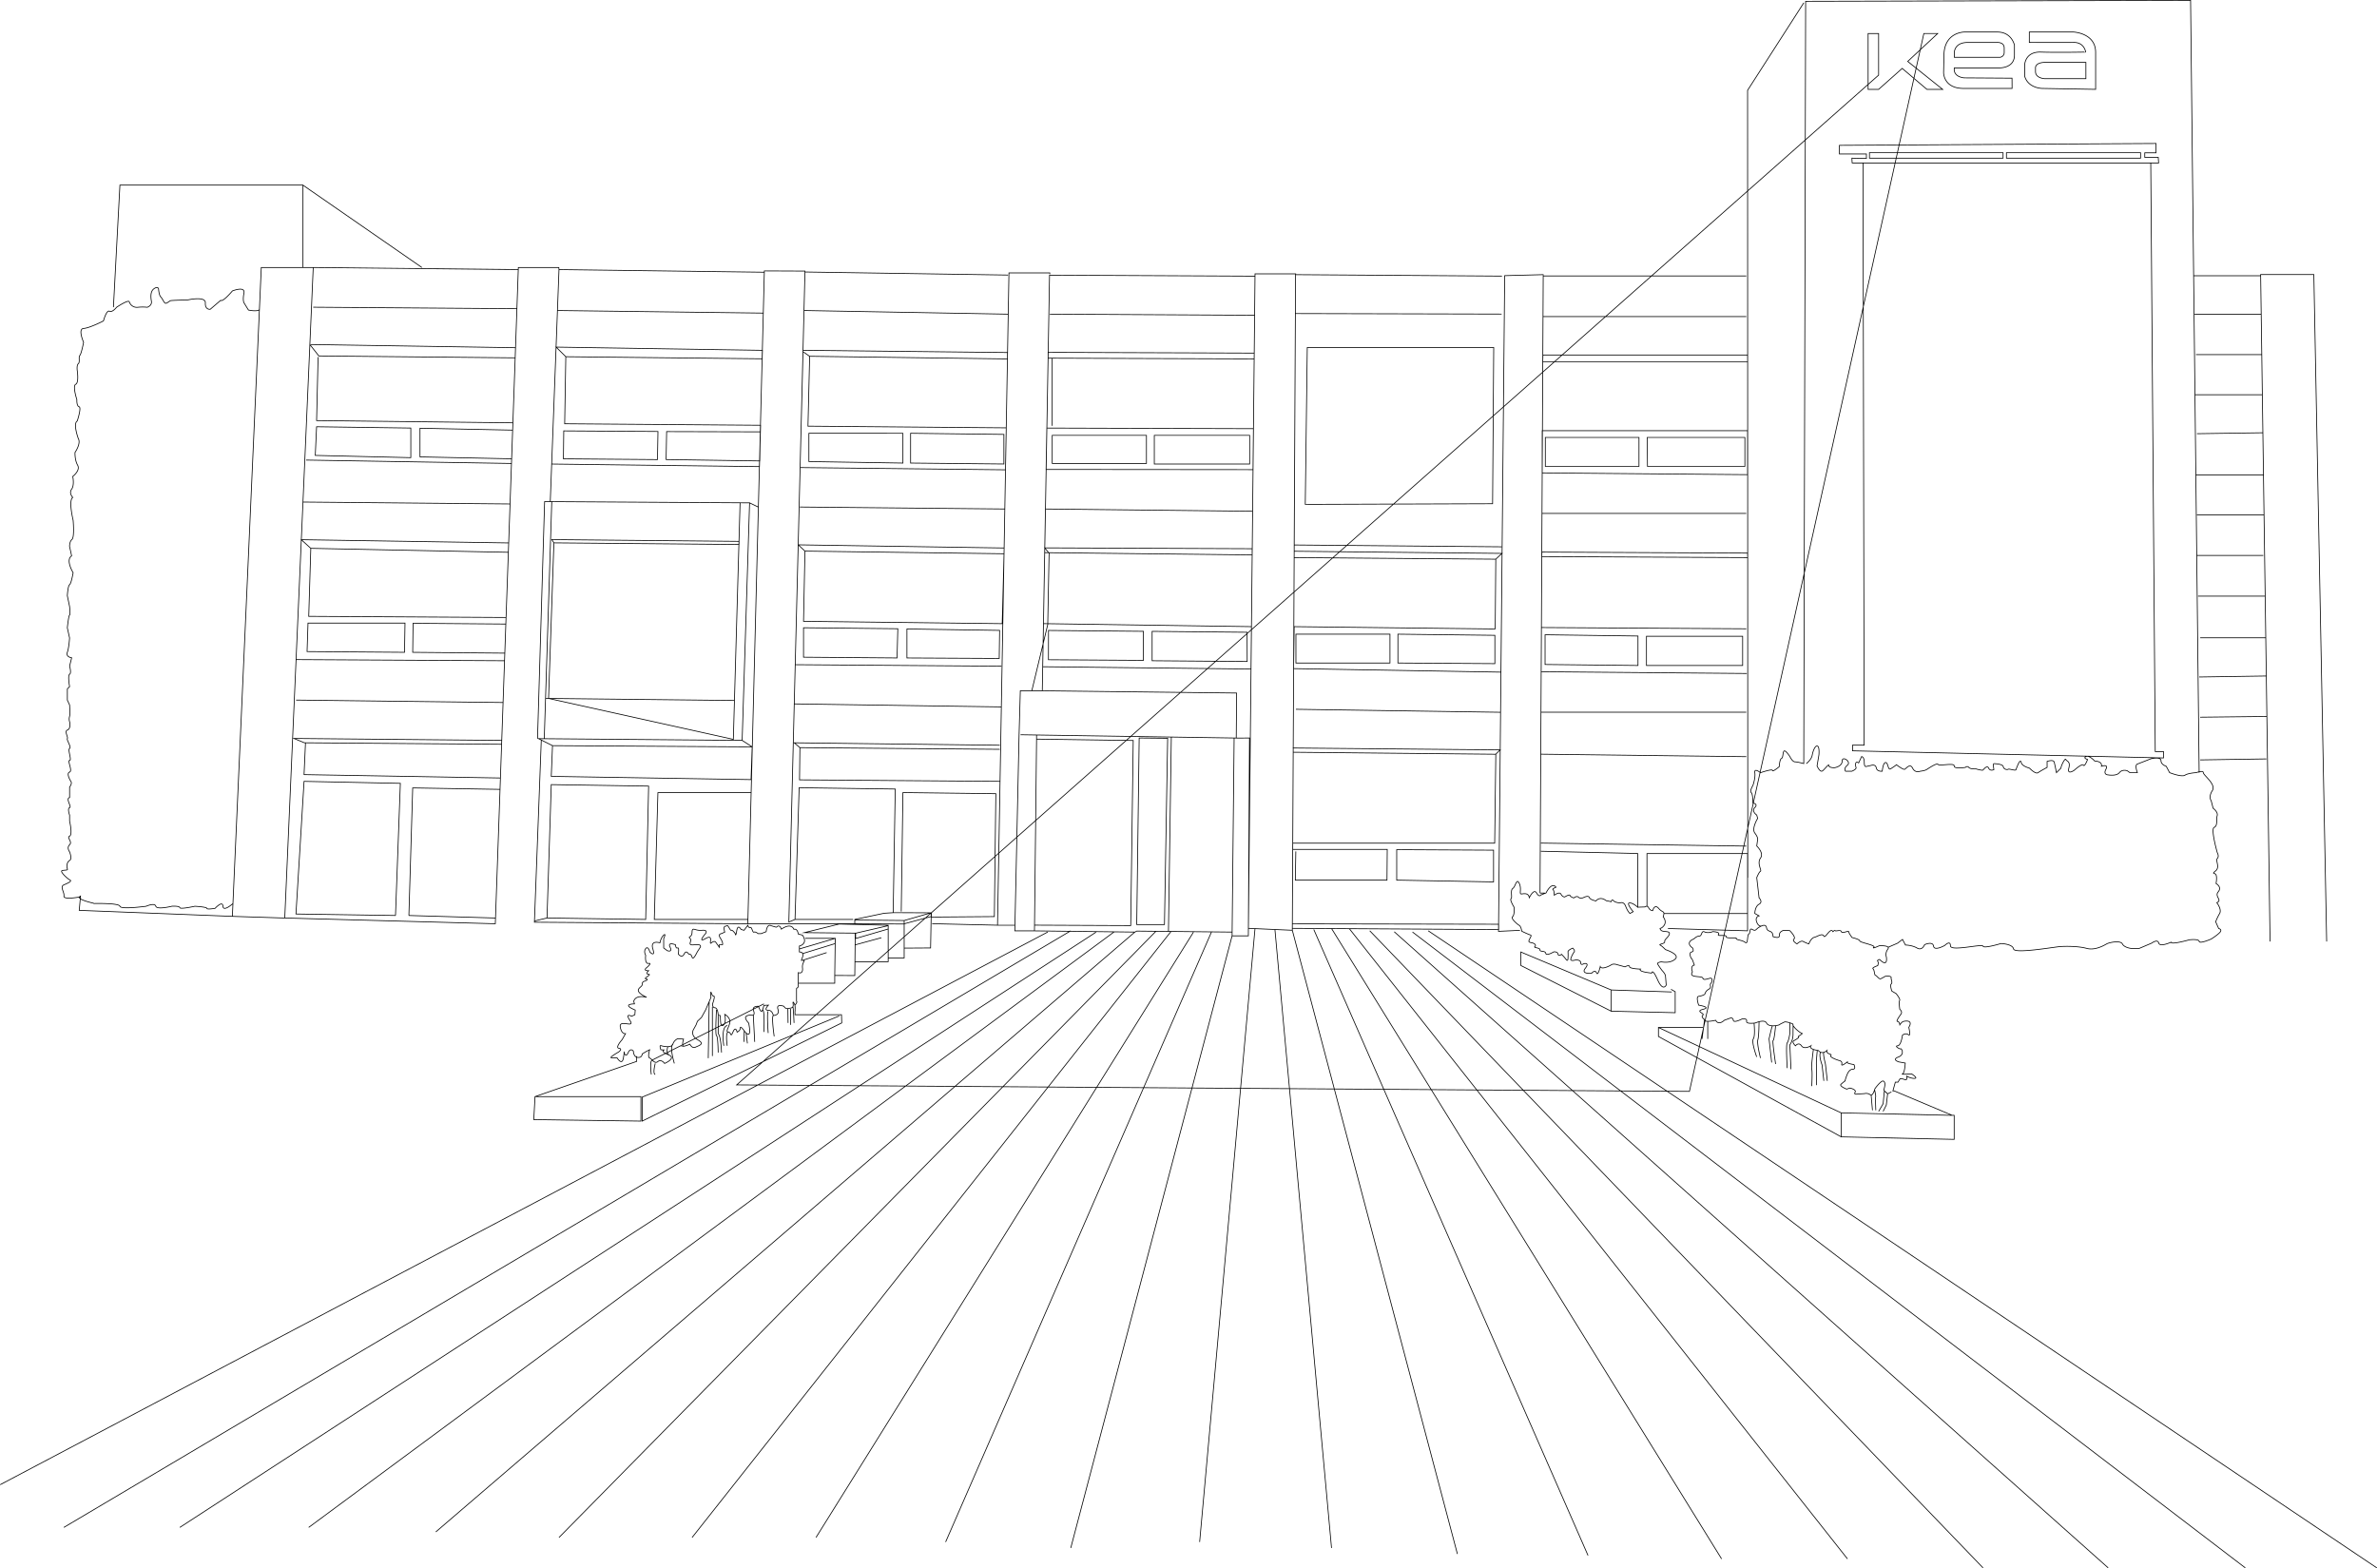 <svg id="Layer_3" data-name="Layer 3" xmlns="http://www.w3.org/2000/svg" viewBox="0 0 3172.33 2092.7"><defs><style>.cls-1{fill:none;stroke:#000;stroke-miterlimit:10;}</style></defs><title>kea-camp6</title><path class="cls-1" d="M2981.37,1336.44l-12.56-890h71l17.1,890m-80.43-243.65-88.33,1.34m0-57,89-1m-.76-54-89.56,1.34m88.84-52.34h-87.5m86.72-55.59h-89.56m87-54.24h-88.25m89.28-54.24h-89.53m88.77-53.26h-90m89.23-56.25-88,1.25m87.26-52h-90.51m89.76-53.5h-87.76m87-53.74h-89m88.25-51.5h-89.75m-520-364.25-75,116.75.25,1050.75m-273-803.66v-1.09l-51.42,1.34-8.25,875,28.67-1.34m302-873.25h-271l-4.25,823.5m275.25-769.33H2011m271.28,262.67H2009.68m272.63,265.33h-274m274,59.33-274-3.33m274,122.67-274-4m164.15,94h111.6v-80H2149.81v70.46m-136.33-17.8h-6.42m175.75,132-80.66-2.66v28.33l85.32,2v-28l-5.53-3.23m-79.79.9-120.67-50.67v18l120.67,61ZM2283,978.79l-274.69-2.35m274-57.31-273.42-1.67m4.92,9.67v39.66l124,1.34V928.79Zm135.34,41h128.33v-39H2149.15ZM2009.38,822.79l274.83,1.34-.15-6-274.38-1.34Zm.58-111.67,274.1,2.34V654.79H2010Zm129.19-47.33h-125v38.67h125V663.79Zm11.33,38.67h130V663.79H2150.15ZM2010.65,562.79h273.5l-.09-9H2011ZM1680.81,447l.17-1.52h-54.25l-8.86,873.39,58.62,2.59,4.07-821,.25-53.89,275.48,1.92m-.47,50.68-275.25-.69L1679,805.79m17.45-262-2.67,209.34,250-.88,1.5-208.46Zm250.83,375.59.75-93.12-269-2.13m268.28,95.25L1679,916.28l-.82,56L1954.9,977l.55-57.49m-274.14,6.83v38.5h125.5v-38.5Zm136.11,0v38.47l129.39.85V927.86Zm137,104.22-273.09-4m-.16,189.67-.67,38.33h122.33l.34-41H1677.06v-8.33h269.5l1.5-118.67-270.39-2.67m138.14,170.67,129.25,2.37v-42.36l-129.25-.68Zm-139.31,60.67v3.67l275.36,1.62v-7.09l-274.8-.54m-50.37-864.32-274.21-1.34-9.67,554.66h-29.33l-1.67,59-5.66,261.34h22.66l137.61,1.66,2.39-1.33,127.34,1.33v5h21.66l1.53-264-17.69.13.5-60.13-259.34-3m253.34,322,2.66-259-285-4.33m18.59,254.08,128.41.59,3.34-247-129-1.85-2.81,255.89m2.81-255.89v-5.82m266.69,4.33h-3m-130,249h37l4.25-248.62-38-.38ZM1515,1063.52l-3.82,259.38m-182.34-321.11,21.51-89.43-6-.08-1,57.49,278,3.06.58-56.55-271.64-3.92m.83,9-.09,39.1,126.75.83V922.54Zm138.28,40.43,126.87,1-.15-39-126.72-1.22ZM1351.91,817.6l271,2.95v-8.26l-276.8-1.14,5.48,6.81m1.2-.35-6.79-.08,1-58.25,276.48,3m.56-55.5.55-54.67-275.71-.84-1,55.25,276.12.26M1492.31,661v38.25h127.25V661Zm-10.5,0H1356.06v37.5h125.75Zm143.85-109.75-275.11-1V558l275,1Zm-272.85-52,273.36,1.5M1352.81,446v-1.75h-54.5l-15.25,870.5h23.09M1143.81,1298l10.75,0,40.25.2-.16,5.67,84.16-.67,2-164-124-1.5-2.25,158.75m128.5,18.25-87.25-2M1286.06,1080l-266.74-2.26-.51,43,267.25,2m-274.28-103.35,276.39,4m0-54.33-275.1-2m11.08-10,124.83,1,1-39-125.82-1.31Zm138-37.67v38.69l123.17.64.5-37.43ZM1291.75,819l-265.69-3.5-1.91,93.66,265.16,3.15Zm0-7.68L1017,807.11m2.27-50.48,273.48,2.65m59.15,58.5-1.8,94.67m5.92-354.4v90.24M1019.59,704l274.12,3,1-56-264.63-2.25,2.25-93.25,264,3.51v-8.51l-272.83-3Zm11.72-45.74V696l125.5,2V658.29Zm135.75,0V698l124.5,1.25v-39.5ZM1024.79,494.42l272.27,4.87m-271-56.25v-1.25l-54.18-.24-22.07,871.24h142.75V1307l39.25-8.25,12-.75,2.75-165-128.25-1.75-5.5,175.75-8.25,3.5,21.5-867.5,271,4.09m-622.91,621L665,1310.72l284.8,2.07m22-869.48-274-3.52L686.15,749.46m338-199.67,8.16,5.75m-6.25,259.93-9-8.36m269,267.43-274.28-3.25,7.54,6.49M1012.81,1307h77.5m857.75-220.58,5.86-5.67-276.86-2.5m278.76-268.5L1679,807.29v8.38l277.26,2.87-8.23,7.72M954.12,1137.79H829.81L825,1307H949.81m5.82-230.26-266.48-1.65-1.67,41,266.64,4.33Zm-138.22,52.35-129.93-2-5.67,178L813.49,1307Zm-152.34,180,16.74-4m7.34-230-18.59-9.32,271.68,2.31,9.91-317-273.54-1.67-9.46,316.33m283-314.66,11.36,5.5m-7.88,320.15-13.39-8.66m-258.43-56,246.67,54.64,9-315.64m-251.33-1.61-8.42,266.53-1.6,50.35m1.68-54.27L932,1014.81m-241-210.35,247,2.18.09-4.17-249.84-2.34Zm-7.12,207.67,7.12-207.67m-2.78-105.17,277.11,3.42,1.54-55.16-261.49-2,1.5-89.5,262.1,2.77.36-11.29-275.35-4.29,12.89,12.81m-2.73,99-.43,37.29,125.5,1,.66-37.5Zm136.61,38.25,125,1.85.69-38.83-125-.34ZM970.48,497.86l-274.73-3.44m-52.29-54.61L369.81,437l-2.26,51.73-35.74,816.36,281,7.66L643.56,437h54l.25,2.75M369.81,490l271.82,2M365.31,539.79l12,15.25,262,2.52.47-13.51-273.24-4.26m9.75,16.75-2,84.75,262,3m-262,5.23-1.75,38.25,127.5,3v-39.5Zm138,2v38.25l122.29,2.53,1.34-38.26Zm122.07,47L360.31,694m-4.2,56,276.37,2.56M346.91,960.26l278.23,1.53m5.52-157.24-276.75-4.3,12.65,11.54,263.66,5.28m-263.66-5.28-2.75,90.75,263.35,1.51-.3,8.76-123.8-1-.49,38.75,122.57,1.09M492.28,911.54l-129.45,0-1.25,38,130.07,1Zm130.9,106-276.27-3.27m11.15,57,263.16,2,.18-5.18-277.34-2.58Zm1.42,0-1.92,42.49,262.08,4.5m-.53,15.19-116.55-1.94-5.08,170.25m115.6,3.34-115.6-3.34m-17.88,0,6.48-176.36-128.52-2.64-10.8,177,132.84,2M369.81,437H300.48L261.9,1302.91l69.91,2.22M514.81,437,356.11,327.13V437m0-109.91H111.81L103.15,490M1552.81,2137.79l73.88-818.55m102.12,826.55-75.53-825.37m23.21,1,220.32,832.35m-516-8,215.34-817m-27.66-4.73-354.68,813.73m-173-6,503.7-807.73M875.44,2131.79,1515,1322.57m-20.6.33L697.81,2131.79m768.61-808-933,800.54m-169.64-6L1438.9,1323.46m-24.46.6L191.76,2118.33m-154.78,0,1343.83-796.16M-48,2061.33l1398.13-737.54m721,832-366-835.37m23.7-1.32,520.56,841.23m168,0L1752.5,1319.24m845.81,853.08-818.42-850.15m32.67,1.29,952.78,848.86m183,0L1836.89,1323.79m21-1.62,1265.94,850.15m-2052-736.53-263,108.34v32l266.32-131-.34-11h-62v-1.67a9.55,9.55,0,0,1,0-3,2.73,2.73,0,0,0,0-1.67,21.16,21.16,0,0,0,0-5,2.37,2.37,0,0,1,1-2.66l1-1.67c1-1.67,0-2.33,0-2.33v-17l2.34-2m0,0v-5h48.66v-10.34l26.75.09.21-18.42h44.38v-5h21.33v-13.17l35.25-.23.75-41.18M807.15,1543.46H665.81l-1.66,30.67,143,2Zm-141.34,0,135.67-47v-7m335.67-131v-43.67l-65.34-1.66-46.5,11.5,67.84.66-.38,38.17m.47-22.56,34.83-9.5m8.78-16-43.2,10v7.08l43.5-12.7m-71.34,62.7.67-50.25h-40.14m-3.86,20.5,43.8-13.45.2-7-47.81,14.1m4.14,15.24,32.17-10.34m103.5-6.16v-36.67l-65.92-.67v5l64.92.34,37-10v-5l-36,10.35m1019.33,10.64,106.25,3.07v-23m125.09,266v32l150.66,3.33v-32.07l-6.69-.08-144-3.18-244-114v12l244,134m-244-146h59.33m-1207.33-59V1378s6.66,2.75,5.66-6.25,6.5-10.08-1.5-10.16l1.5-4.21s3-7-4.14-6.92v-8s12.14-2.5,4.14-14.5l-5.66-1.5s-.84-7.75-5.84-6.25c0,0-3-9.63-16.75-.19,0,0-2.25-7.56-6.5-2.56m0,0-7.25-2.09s-5-3.57-6.5,8l-6.75,2.58h-4s-3.5-3-5.5-2-2.75-7.27-5-6.27-3.25-2.86-3.25-2.86l-5,6.69-4-1.14s-4.25-7.94-5.75,1.69-2,3.87-2,3.87-3.75-5.34-5.25-4.42-4.25-7.52-5.75-6.17-5.75-1.13-3,8.61l-4.5,2s-5.25.25-1.25,6.25,2.75,8.61,2.75,8.61h-4.25v3.39l-4.25-6s-1.66-4-6.21,0,4-12.5-7.79-5.75,0-6.75,0-6.75,3.81-5.09-5.22-4.17-12.78-5.3-12.9,2.44-6.13,5.23-2.63,8.48-5.25,9.72,5.75,8.36,7.75,3.39,7.75,3.39l-4,6.21s-5.5,12-6.87,6.92-4.63-4.11-4.63-4.11-3-6.23-6,0-7.75,0-7.75,0,1.5-9.35-1-8.18-2.75-4.23-2.75-4.23-11-4.36-7.25,3.14-3.75,4.75-3.75,4.75l-4.75-3.66v-12.59s3.75-7.75,0-4.5-5,10.25-5,10.25-13.25-4.25-9.5,8-4,4.21-4,4.21-2.25-8.71-5.5-4.46.25,9,0,9.25-1.3,11.5,3.85,10.5-2.1,5.25-2.1,5.25-6.55,4.5,2.1,4.5c0,0-4.9,4.5,0,4.75s-8.1,5.75-3.35,6.25-1.89,3-1.89,3a3.88,3.88,0,0,0-3.34,4.5c.48,4-15.27,6.75,6,17,0,0-14.25-4.25-17.25,5.25l1,3.52s-18.5,0,1,8.23l-.5,6.25-4.25,2s-9.5-5-2.25,5.75-14.5-2-13,8.25,7,9.25,7,9.25l-4.5,8s-9.75,10.75-4.25,11.5-.5,5-.5,5-13.75,7.75-9.25,7.75h7.25s6.75,11.25,8.5,0,.75-7.25.75-7.25,2.25,7.75,5.5.5,7-2.25,7-2.25.07,8,6,8.5,5.73-4.66,5.73-4.66l5.48-3.34,4.5-2.25s-3,10,0,11,6.5,8.5,11,4.75,9,2.5,9,2.5,16.5-7,5.25-11.5-6.25-6.5-6.25-6.5l-4-.25s-2.5-6.5.25-5.5,14.25,3.25,15.75-2a11.93,11.93,0,0,1,6.5-7.25l7.75.5s-3,10,.5,9.5a32.62,32.62,0,0,0,8-2.75s2.75,6.25,7.5,4,13-4.25,3-9.75-6-13.25-6-13.25l3.75-6.75,1.75-4.75,5.5-5.25,5.5-10,7.06-16.49c-.59-15.38.37-1.48,3.57-2,2.67-.41-1.38,10.47-1.38,10.47s-.5,5,3.25,5.23,4.25,9.5,4.25,9.5,0,1.25,2,.5-.5,16.5,4.5,13.5,2.25-14.75,2.25-14.75,5.25,2.5,6.75,8-6.75,15.5-2.25,15.5,2.75,8.75,6.5,0,5.5.25,5.5.25,4.25-1.75,4.25-5.5,5.25,3.75,5.25,3.75,11,15.25,6-10.25c0,0-6.75-7-3.25-9.25a10.46,10.46,0,0,1,7.5-1.25s4.75.75,2.25-6,6.5-6,6.5-6,3,8.5,4.5,6.5,2.76-7.75,2.76-7.75l6-.25s-6.75,6.75-.5,6.75,6.75,7,7.25,7,8.75-.25,6-8.25,8-4,8-4,1.75,3.75,5.25,3,8,0,7-6.23,2.5,1.81,2.5,1.81m-186.5,77.67s-3.75,14,0,14.75m145-94.23-149.05,75c-3.78,1.29-1.21,19.22-1.21,19.22m81.5-24.58v-65.67m-5.5,68.5,1.25-75.6m25.25,40.6c-3.75,1.75-1.25,17.75-1.25,18.5m.22-27c-8.89,1.25-4.72,27-4.72,27m-7.5-40v23.5c4,5.5,4.25,23.75,4.5,25.5m-6.75-57s-2,33.5,0,34.32,2.25,22.68,2.25,22.68m39-12.25-1.67-13.82m-2.83,11.82.25-14.75m-95.25,17.75c-4.75,3.75,2,25.75,2,25.75m-8.51-22.42s-3,6.23.76,10.92m115-17.25-1.9-35.83m26.9.58c-3,.57,1,27.88,1,27.88m-8-33.38c-2,1.15,0,28.93,0,28.93m-5.74-1.43s1.38-29.76-1.82-29.5m37.3,20v-21.25m-3.24,18.75-.25-19.25m8.25,19.25s-.87-22.36-1.67-21.5m998.42-207.66,129.17,3v71.66s-6.33-6-11-5.66,5,11.66,5,11.66l-4.33,2.34s-3-2.34-5.67-9.46-7.67-4.54-7.67-4.54-6.33-.34-8.66-3-3,1.33-3,1.33l-6.67-1.33c-8.67-6.67-13.67.33-13.67.33s-7.66-1.33-8.92-4.67-8.08.34-8.08.34-4,1.66-6.33-.67-6.33,1-6.33,1-4.34-1.33-5-3.33-7,2-7,2-3,.33-5-3.67-9,1.33-9,1.33,0-6.33-1.67-7.33,4-3.33,4-3.33c-6-7.67-13.33,7.66-13.33,7.66l-6.84,2.67s-2.16,3.67-5.83-2.67-9.67,6.34-9.67,6.34c-1-6-5.66-5.67-10-5s.34-6-3.33-14-5,4.33-8.67,6.66-.33,12-2.33,13.67,4,11.33,4,11.33,1,10.34-2,12.67,6.67,10.33,9,11.67,3.33,7.75,3.33,7.75,6,2.91,9.45,4.25,3.89.66,1.22,5.66-.67,4.67,3.33,5.67,5.34,3.33,3.34,5,7.33,1.29,6.91,4.29,7.09.67,7.75,4.67,10.67-2,10.67-2,5-.67,5.67,3,4.66.33,4.66.33a50,50,0,0,1,6,6.67c3,4,2.66-2.33,2.66-2.33a55.9,55.9,0,0,0,0-7.67c-.33-2.33,6.33-5,6.33-5s3.34,3,2,5a29.47,29.47,0,0,0-4.62,9.33c-1,4,7,1.34,7,1.34s6.33,0,6.33,4,4.41,1,4.41,1,7.92-1.67,1.59,6.33,8.33,6.67,8.33,6.67,4.67-5.67,6.67-.67,5-8.33,5-8.33c1.67,4.33,11.67-.34,14.67-2.34s7.33-.33,7.33-.33l11,3s6-3.33,6-.33,14.67,3.33,14.67,3.33c-3.67,3.67,15,5.33,15,5.33s.66-7.33,7.9,9,11.43,7,11.43,7-.67-9.33-1-12.33-4.67-7.33-4.67-7.33-5-6.67-5.76-8.67,5.1-2.67,5.1-2.67,11.33,2.67,18.32-3.66-13-12.67-13-12.67-4.33-4.67-7-6,6.67-1.67,6-4.67,6-6.33,6.33-10.66-9.33-1.34-11.66-5,0,0,4.31-5.67-1-11.67-1-11.67c2.67-9-.33-4.66-6-11.28s-8,3-8,3a6.48,6.48,0,0,1-5.33-3.83c-2-3.84-5-1.17-5-1.17l-9.67.33m419.34,277.6-77-32.44h-1.75l3.25-11.66h3.5l2.75-4.5s1.25-.75,6,1,3-4.5,3-4.5,5.25,3.25,10.5,3-4-6-4-6-15.25,1-12.2,0,3.7-14.5,3.7-14.5l-8.5-1.5s-10-3-.75-6.5,4-12,3.25-11-9-3.75-4.25-4,6.55-14.3,6.55-14.3,4.45-3.45,7.95-.45.5-9.91.5-9.91c6.25-10.17-4.75-8.59-7.25-7.84s-4.75,4.5-4.75,4.5-.5-4.5-3-4.5,2-6.25,4.5-9.75-1.58-6.5-1.58-6.5-1.42-9.75-.17-11.75-4.75-9.25-4.75-9.25l-5.64-3.25s-2.86-8-.84-9.5-.27-7.25-.27-7.25c2-4.5-7.75-3-7.75-3s-3.75,2.25-6,3.25-5.5-4.5-7-4.5-1.25-7.25-3.25-8.75,6.25-4.25,6.25-4.25,1.5-4.25,0-5.75,2.5-2.5,2.5-2.5c11.75,11.75,9-3.5,9-3.5s-2-4.75,2-10.25-11.5-4.5-11.5-4.5-10.5,4.75-7.25,2-18.5-6.25-18.75-8.5-10.25-4.5-10.25-4.5-4.5-6-4.5-7.83-9,3.08-9.75,0-7.5-.17-8.25-1.29-3,1.29-3,1.29c-3.5-6.58-10.25,10.08-12.25,5.83s-8.5.75-12.75,1.75-7.25,8.75-7.25,8.75a48.63,48.63,0,0,1-7.5-3.25c-3-1.75-8.25,3.25-8.25,3.25s-7-4-4-6.5-5.5-11.12-5.5-11.12-8-1.13-9.75,0-4.5,2.12-4.25,6.62-8.5,1.25-8.5,1.25.25-4.5-2.5-6.25-5.25-1-6.25-6-6.5-2.25-10.25,0-4,5.5-8.5,2.75-2.25,4.75-4.75,6-.75,14.5-4.75,11.25-13-3.25-12-5.25-13.75.75-13.5-2.5-12.75.25-10.25-3-7.5-3.66-7.5-3.66-6.25,2.66-11,.41-3.25,5.5-7,5.5-7.25,3.75-7.25,3.75c-12.75,5.25-2,12-2,12s3,4.75-1.16,5.5-.84,8.75,0,8.75,3.66,8.75,3.66,8.75c-6,1.25-2.5,9-2.5,9-6,8.75,13.25,4.75,13.92,8.5s8.33-.25,10.58,0,2.25,4.5,0,7,2,5-2.75,7.69-5.25,6.81-5.25,6.81a22,22,0,0,1-8.25,2.75c-4,.25,0,11.75,0,11.75s17.5,2.75,6.08,5.5,2.67,5.5-.41,7.75,1.83,5.75,1.83,5.75c-.07,1.48,1.23,2.19,3.11,2.44,4.46.62,12.14-1.29,12.14-1.29,4,7.64,11.5,0,11.5,0l8-2.9s3.5-1.25,4,2.9,11.5-1.65,11.5-1.65,7.25-1.5,6.25,2.88,11.75,2.37,11.75,2.37,12.25-5.5,15,.25,16.25,3,17.25,2,4.75-2.5,6.5-3.5,12.75,2.5,11.47,3.25,3.53,5.75,3.53,5.75,5.75,5.5,8.25,6-6.25,4.25-4.5,4.75-3,3.5-6.25,5.25,2.25,6.75,2.25,6.75,4.25-5.5,8,0,12.5,0,12.5,0c-3.25,4.75,10,6.25,10,6.25,5.25,6.25,11.5,0,11.5,0-1.5,5.25,7.5,4.25,5.25,6.75s10.5,6.5,10.5,6.5,5.25.5,4,5,9.75-5,7.55-3,8.7,3.5,8.7,3.5,3.25,6.25-1.5,6.25-7.2,6.25-7.2,6.25l-1.8,4.5-1.5,5a65.12,65.12,0,0,0-5.25,4.29c-2.75,2.5,7.5,6.5,7.5,6.5l4.5-1.42s9,1.92,6.75,5.67,4,2.25,4,2.25l8.5-.5a9.26,9.26,0,0,1,7.75,1.5c3.5,2.75,6.25-8,6.25-8s4.5-6.5,8.75-9.5,4.75,3.5,4.75,3.5-.75,5.5-1.5,7,5,5.75,5,5.75l5-2.5m-245.12-93.66v22.91m-7.63,0,3.3-24.85m72.81,1.94s-.11,19.66-1.61,24.16,3.5,24.25,3.5,24.25m-8.53-46.52s1.78,17-1,21,4.5,24,4.5,24m25.25-41.67s-1.75,19.42-3.25,19.67,3.25,31.5,3.25,31.5m-4.29-51c-1,2.07-4.46,17.48-4.46,17.48l3.5,31.5m24.25-52.52v13.77s-1.5,10.25-3.5,12.5,0,33.75,0,33.75m7.93-56.67s-.18,5.17-.18,12.42a25.88,25.88,0,0,1-4.25,13.29l1.5,32.46m35.12-25.2s-1.62,15.7-1.12,19.7,0,26.75,0,26.75m-4.08-47.72s-3.17,23.22-2.17,26.47,0,22.5,0,22.5m16.11-45c-1.5,1.75,2.14,15.54,2.14,15.54l2.5,22.5m-9-38.18c-2.74,4.57,2,16.93,2,16.93l2.36,21.25m69.36,39.25s-.72-16.5-.22-17.75-1.4-9.63-1.4-9.63m-4.6,7.08,1.75,20.3m14.25,1.5,4.25-8.5,1.75-15-4.37-4-1.63,17.25-6,10.25m427.75-452L2875.31,80.54l-513.75,1.25L2359.06,1099s-8.25-2.25-11.75-2.3-6.75-7-6.75-7-5.75-9-7.75-7.41-1,8.91-3.5,9.91-3,11-3,11-9,7.5-9,5-16,3-16,3-8.62-7-7.56,0-2.56,17-2.56,17-4.6,7.5-2.24,9.5,2.24,14,2.24,14,7.5,1,2.56,6,2.56,10,2.56,10l1.22,4.5s-8.34,13.5-3.78,19.5,3.78,8.5,3.78,8.5l-1.22,8.84s10,9.16,5,16.16,2,16.5,0,17.5-5,8.5-5,8.5l3.11,27s5.61,5.5,0,8.5-5.67,12.34-5.67,12.34l5.67,3.16s-5.86,1.21-3.11,8.36,6.88,5,6.88,5m168.5,28.6,12.62-5.49,6.55-5,3.95,7.5s8.5,0,15.5,4,10-4.5,10-4.5,11-5,12,2,15-1,15-1,7.5-7.5,7.5.5,42.5-3,43.5.5,24-3.5,24-3.5,15.5.5,16.78,7.24,54.72-2.74,62.72-3.24,24-.5,35,2.5,23-4,26.5-6,18.5-5,21,0,11.5,6,11.5,6h11l16.5-7s8-6,9.5-.18,16.5-1.1,16.5-1.1c0,3.72,24.5-3.22,24.5-3.22s12.5-1.5,13,2.15,16-3.15,16-3.15,9.5-6,12.11-9.5-2.11-4.55-2.11-4.55l-4-9a74.48,74.48,0,0,1,5.25-11c3.25-5.5-3.75-14.5-3.75-14.5,8-3.5-3.5-8,1.92-14.5s-2.92-11-2.92-11,1.5-8,0-11.5-6.5-.5-.5-5.5-.5-13.5,2.21-16.5,0-7.5,0-7.5-9.21-32-4.21-34,2.5-10.5,4-15.5-5.43-10-5.43-10l-2.57-10s-4-5,1.5-13.5-12-20.5-12-24-9.5,0-9.5,0-10.5.5-15,3.4-20.5-3.4-20.5-3.4l-4.5-8.5s-7-2-7-7.6-13.5-2.4-13.5-2.4-14,5.5-18,7,0,11.5,0,11.5h-10l-3.5-2.5s-6.5-2.5-10.5,2.5-15,3-15,3-7,0-3-7.5-6-4-6-4c1.5-7-9-7-9-7s-7-8-11.5-6,2,3.94,2,3.94-4,10.56-5.5,7.56-12.5,7-12.5,7-9.5,6.5-7-3-3-9-4-11.56-6.5,8.56-6.5,11.56l-6,6s-2-10-3-14-9.5-1-9.5-1v8s-8.5,4.5-12,7-11.5-6-11.5-6-10-2.5-11-7.5-4,2-4,2a75.33,75.33,0,0,0-3,7.5c-.5,2-9-1.5-10.5-.5s-6,0-6.5-3.5-11-4-12.5-4,0,8,0,8-5,2.5-7-2-6.5,1.5-7.5,2.5-9.5-1.5-9.5-1.5-7.5.5-9.5-2-4.5,0-4.5,0-15.5,2.5-15-2-20,.5-21.5-2-13,5.5-15.5,7-8.5,2.14-8.5,2.14-6.5,2.86-10-4.14-8.5.5-10.5,1.5-11-6-11-6a84.88,84.88,0,0,1-8,5.5c-3.5,2-3-8.5-6.5-8.5s-4.5,11.59-4.5,11.59-7,.91-8-4.59-7.5-3-7.5-3-2.5.5-4.5,1-4,1.5-4-5.5-3.5-7.5-3.5-7.5l-4,8.5c-5-3.5-4.5,3.5-3.5,6s-5.5,5.09-5.5,5.09h-8.5s-3-3.59,2.55-8.09-7.05-13-7.05-5.5-10.5,9-10.5,9-7.5,0-7.2-3-4.8,4-8.3,7-7.5-6.5-7.5-6.5l2.5-14.79s1-10.71-2-11.71-6,6.5-7,12.34-7.83,11.16-7.83,11.16M41.5,950.54m221.16,335.24s-12.85,11.65-13.35,3.58-10.5,2.85-10.5,2.85-11,1.91-11,0-16-2.79-16-2.79-19.61,4.37-20.05,1.87-10.45-1.93-10.45-1.93-20.2,5.07-21.6,0-12.9.06-12.9.06-34,4.63-35,0-37-3.64-34.5-3.64-26.65-5.45-18.07-10l-1.72,19.11,204.38,8M298,493.3c-3.27,3-14.66.49-14.66.49l-5.84-9.5s-2.16-3-.16-13-15.41-3-15.41-3-13.09,15.5-15.59,12.5l-14,12s-7,1-6.5-8.5-23.5-4-23.5-4-21.5.5-23,1-4.5,3.5-6.5,3.5-4-6-6.5-8.5-3-11-3-11-1-3.5-6,0-4.5,11-3.5,16.8-5.5,8-5.5,8a59.07,59.07,0,0,0-12.5,0,10.54,10.54,0,0,1-11.5-7.25c-1-3.5-17,7.25-17,7.25s-5.5,7.25-9.5,5.25-8,13-8,13-18.5,9.5-26.5,10,0,18.5,0,18.5-3,15.5-5,17.5.46,9-2,11-1.5,9-1.5,9,2.5,16.5-2,18.5,1.5,20.5,1.5,20.5-.5,8.5,3,9.5-2.46,19-2.46,19c-6,3.5,1.41,23.5,1.41,23.5,3.91,6.5-4.41,18.5-4.41,18.5s-.5,10,3.5,17-6.5,15-6.5,15,2.5,11.5-1.5,17,1.5,11,1.5,11c-6,4,.5,30.5.5,30.5s2,22.5-1.5,25.5-3.26,9.5-3.26,9.5l2.76,12.5c-8.5,5.5,2,22.5,2,22.5s-2.5,14.5-4.76,16-3,14.63-3,14.63l3,14.37s1.26,11,0,11.5-3,17-3,17l3,13.5s-.74,13-3,19.25,5.81,7.25,5.81,7.25l-2.76,11s2.76,9.5,0,11,0,16.5,0,16.5l-3,3v15l3,6.5s.76,13,0,15a12.78,12.78,0,0,0,0,7.5c.74,2,1.26,9.5-3,11s1.31,9.5,0,11.25,5.81,11.75,3,13.25,3.26,16,0,16,4.26,14,0,15.5-.24,9.5,1.76,12.5-1.76,7.5-1.76,7.5v14c-5.76,1.5,3.26,12.5,0,13.5s0,10,0,10v8s4.26,18,0,20,4.26,7.5,0,11.5,0,9.5,0,9.5,3.76,9.5,0,11.5-4.24,8.5-3,11-3.19,1.5-6.94,2.5,7.25,11,10.38,12.5-2.13,4-8,6.5.83,9.5,0,15,22.26,1,22.26,1m2147.09,259.65-1271.52-8.67,1524-1347.5v-55.5h-14v74.5h14l31.5-28,33,28h21L2497.81,162l40-37.25h-18.5ZM2560,170.63h60.17s20.16.66,20.08-17.09V140.38s-3.5-17.75-23.08-17.59h-43.67s-26.67-.16-27.33,30.42l-.5,23.75s-.17,20.75,25.91,21.08h65.5l-.08-13.66-63.67-.42S2558.23,183.21,2560,170.63Zm115.58-21.09c-21.75-.75-21.75,17.75-21.75,17.75v14.25c4.75,16.5,23.5,16.5,23.5,16.5l71.25,1.25V149.54c-.25-25.5-29.5-26.75-29.5-26.75h-59v13.88s45.5.12,59.5,0,15.75,12.87,15.75,12.87S2697.31,150.29,2675.56,149.54Zm-55.83,7a6.37,6.37,0,0,0,6.83-6.33v-6.08c0-8.42-10-7.42-10-7.42H2577.4c-17.67.17-17.42,13.67-17.42,13.67v6.16Zm60.08,6.75c-12.75.75-11.5,7.75-11.5,7.75v4.75c.25,8.75,12.25,9.25,12.25,9.25h55V163.29ZM2438.15,297.52l1.5,776.91h-15.5V1082l415,9.5V1083h-11l-6-785.5h10.5l-.5-7.5h-18v-6h15v-12.5l-422.5,2.5v11.5h36v6l-19.34-.39.34,6.39Zm8.58-13.73v7.34h178.33v-7.34Zm182.83,0v7.34h179v-7.34Zm-191.41,13.73h384" transform="translate(48.23 -80.04)"/></svg>
